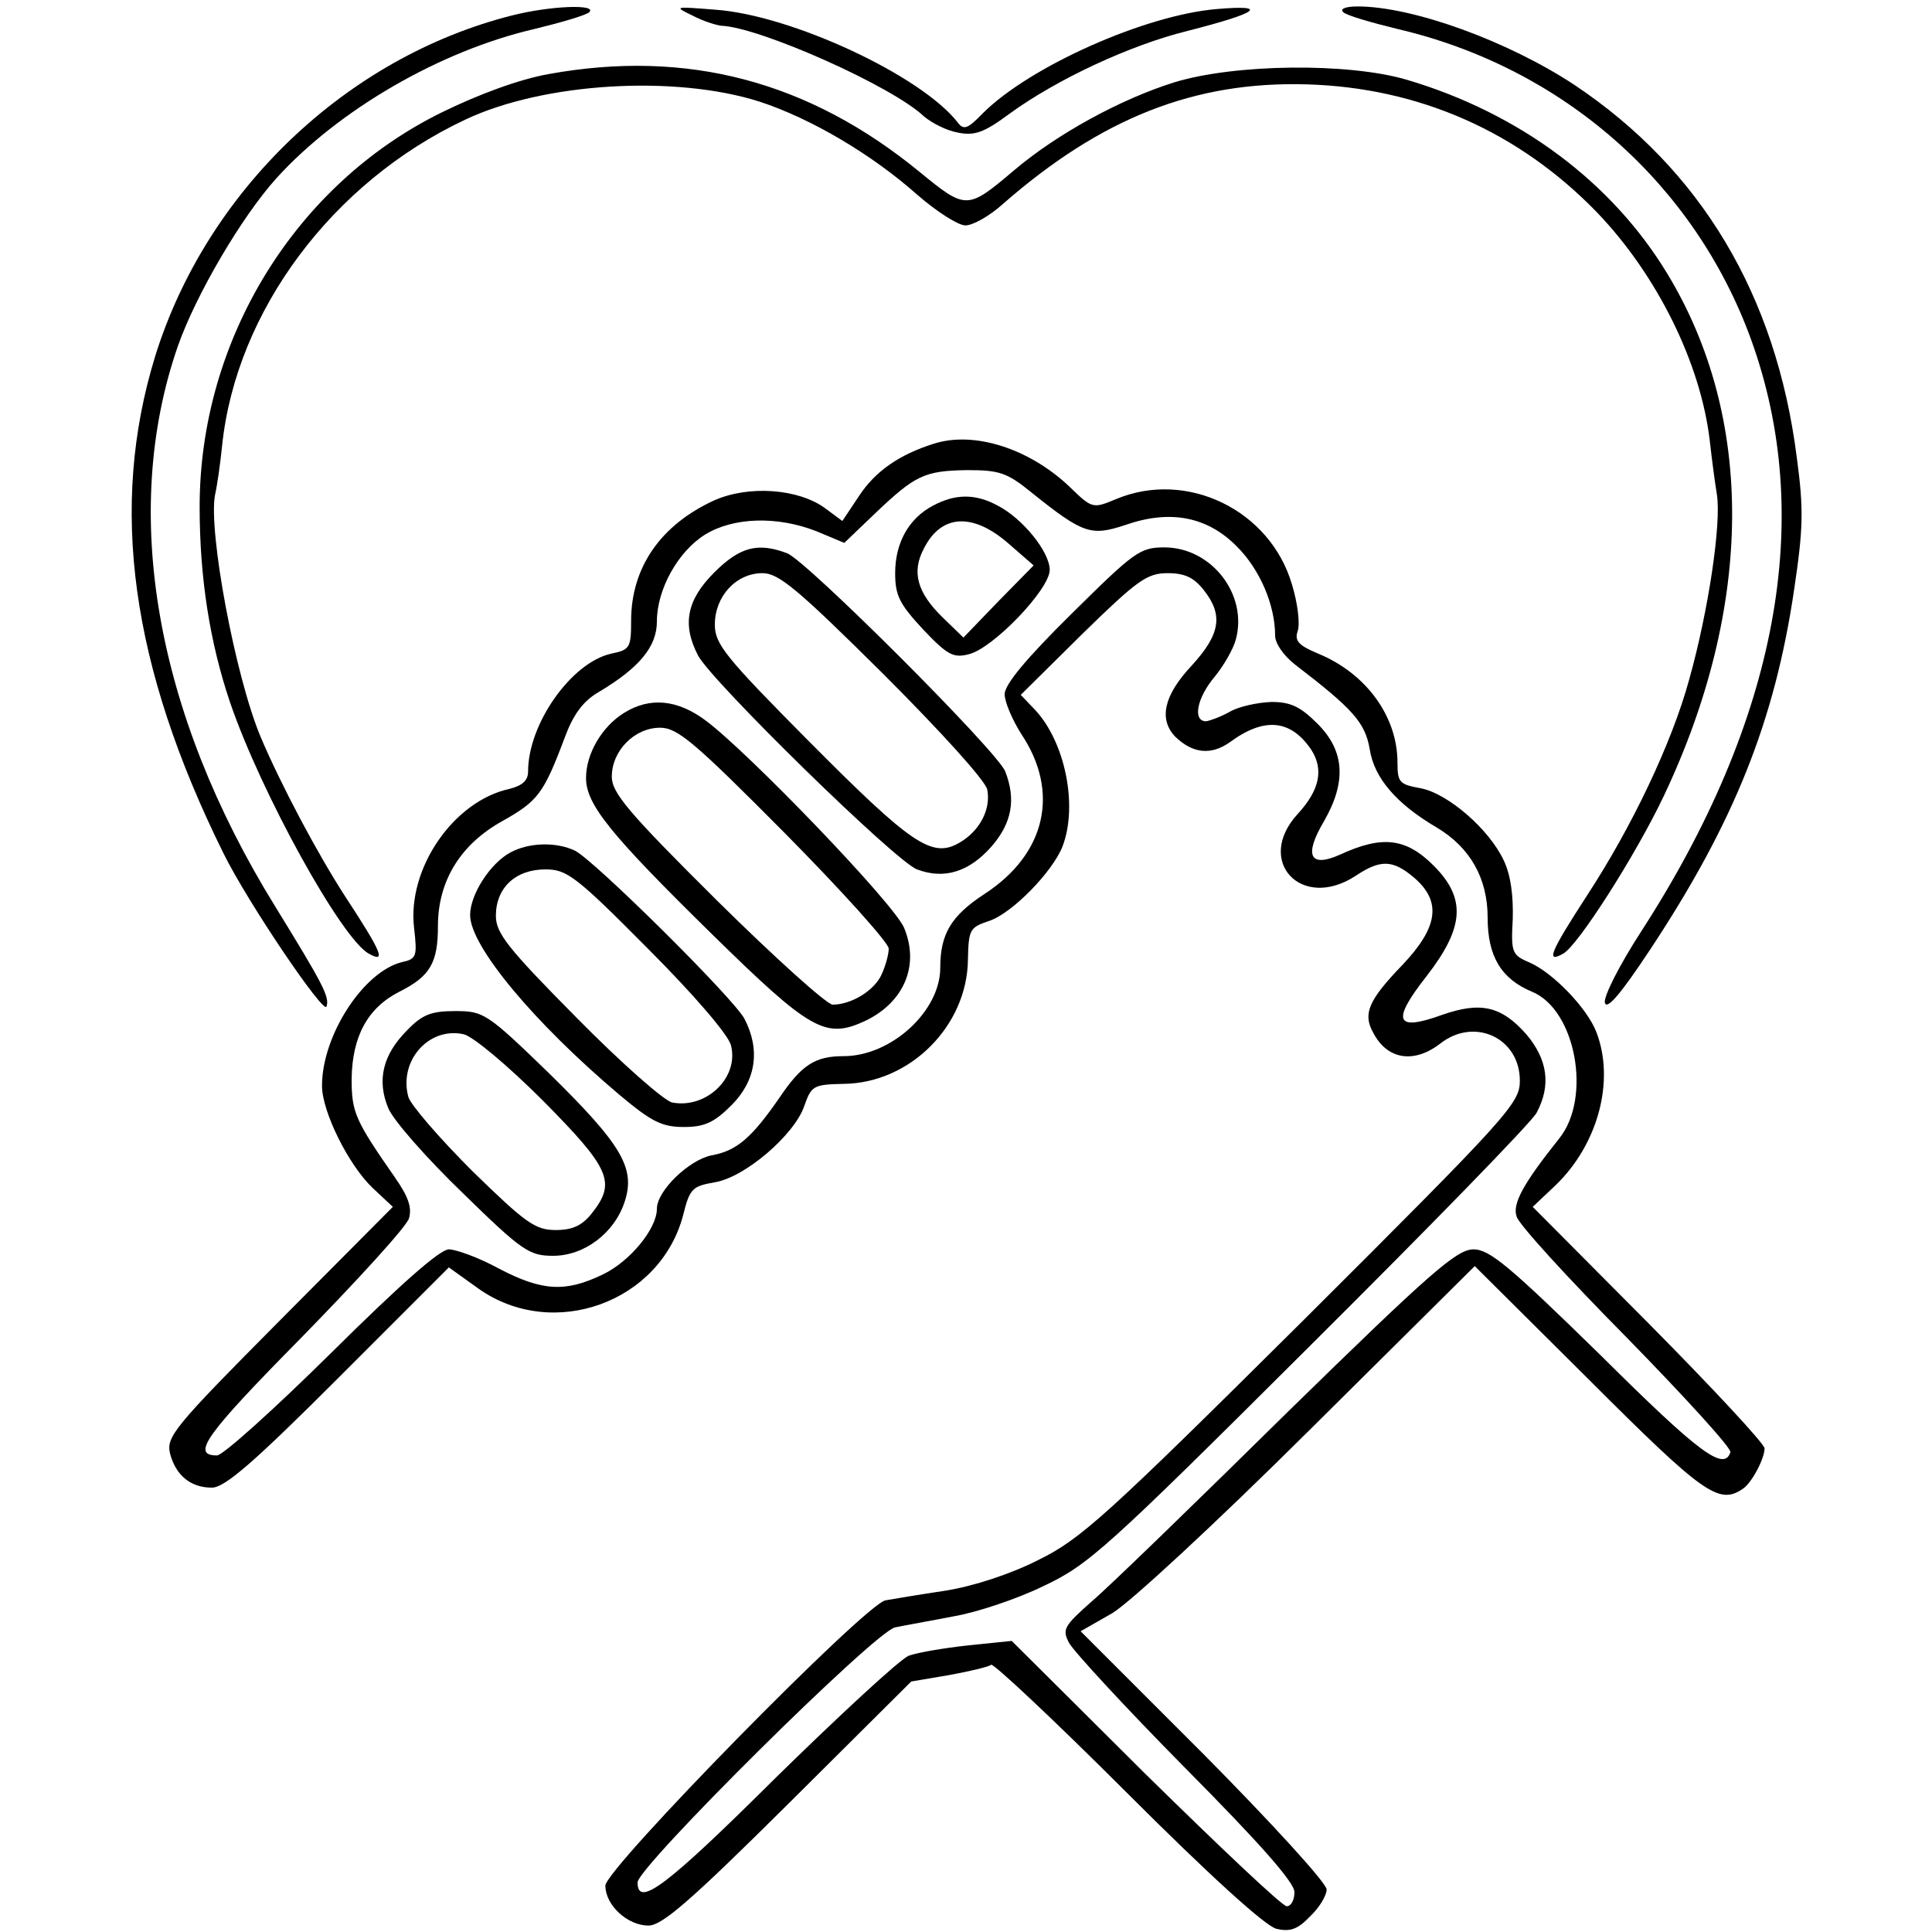 <?xml version="1.0" standalone="no"?>
<!DOCTYPE svg PUBLIC "-//W3C//DTD SVG 20010904//EN"
 "http://www.w3.org/TR/2001/REC-SVG-20010904/DTD/svg10.dtd">
<svg version="1.0" xmlns="http://www.w3.org/2000/svg"
 width="300pt" height="300pt" viewBox="0 0 300 300"
 preserveAspectRatio="xMidYMid meet">
<g transform="translate(0,300) scale(0.1,-0.1)"
fill="#000000" stroke="none">
<path d="M795 2976 c-257 -65 -474 -272 -554 -529 -72 -234 -38 -481 106 -772
38 -77 156 -251 160 -238 5 15 -5 34 -80 156 -186 301 -240 612 -151 869 28
80 99 201 153 261 96 106 254 198 401 232 41 10 79 21 85 26 13 13 -61 10
-120 -5z"/>
<path d="M1075 2976 c17 -9 37 -15 45 -16 59 -2 266 -94 315 -141 12 -10 35
-22 53 -25 25 -5 40 0 79 29 74 54 188 107 277 129 110 28 128 41 46 34 -111
-9 -291 -89 -364 -162 -24 -25 -30 -26 -39 -14 -57 73 -259 167 -377 175 -63
5 -64 5 -35 -9z"/>
<path d="M2086 2981 c5 -5 43 -16 84 -26 257 -60 461 -240 549 -482 100 -276
42 -591 -171 -920 -33 -51 -58 -100 -56 -110 3 -12 25 14 70 82 131 198 194
356 224 560 14 94 15 124 4 205 -32 252 -149 447 -345 578 -103 68 -251 122
-337 122 -19 0 -28 -4 -22 -9z"/>
<path d="M852 2885 c-45 -8 -108 -31 -167 -60 -227 -112 -375 -353 -375 -612
0 -111 16 -211 47 -303 48 -141 174 -369 216 -391 27 -15 20 2 -37 89 -44 68
-100 174 -131 247 -40 95 -82 322 -71 377 3 13 8 47 11 77 22 208 171 408 377
505 122 58 327 70 458 28 79 -26 173 -81 245 -145 30 -26 63 -47 74 -47 12 0
38 15 58 33 153 134 298 191 472 186 175 -5 330 -74 451 -199 93 -97 161 -234
175 -355 3 -27 8 -65 11 -83 7 -45 -13 -180 -43 -287 -27 -99 -89 -229 -159
-336 -57 -88 -64 -105 -37 -90 23 12 114 155 157 246 139 294 141 586 5 810
-86 142 -229 249 -404 301 -91 27 -268 25 -362 -4 -83 -26 -182 -80 -249 -137
-72 -61 -74 -61 -146 -2 -172 141 -361 191 -576 152z"/>
<path d="M1450 2311 c-54 -17 -91 -43 -116 -81 l-26 -39 -27 20 c-41 30 -118
36 -172 12 -83 -38 -129 -104 -129 -187 0 -42 -2 -45 -31 -51 -62 -14 -129
-109 -129 -183 0 -14 -9 -22 -29 -27 -87 -19 -159 -124 -148 -216 5 -44 4 -48
-19 -53 -60 -15 -124 -114 -124 -192 0 -40 41 -123 79 -159 l31 -29 -176 -177
c-164 -165 -176 -180 -170 -206 9 -34 32 -53 65 -53 20 0 65 39 197 171 l171
171 46 -33 c116 -82 283 -21 318 115 10 40 14 44 48 50 47 7 125 74 140 119
11 31 14 33 61 34 103 1 192 90 193 193 1 47 3 50 33 60 36 12 99 77 114 116
24 63 4 162 -43 212 l-22 23 96 95 c85 83 100 94 132 94 27 0 41 -7 56 -26 31
-39 26 -69 -19 -118 -43 -46 -51 -83 -25 -110 27 -26 55 -29 84 -9 54 40 95
36 127 -11 20 -31 13 -63 -21 -100 -67 -73 6 -151 90 -96 39 26 58 25 91 -3
43 -37 37 -77 -18 -135 -53 -55 -62 -76 -46 -105 22 -43 64 -49 105 -17 53 41
123 8 123 -58 0 -35 -16 -53 -337 -373 -306 -304 -345 -339 -410 -371 -43 -22
-101 -41 -145 -48 -40 -6 -82 -13 -93 -15 -32 -6 -435 -417 -435 -443 0 -30
34 -62 67 -62 21 0 65 38 217 189 l191 190 59 10 c33 6 62 13 65 16 3 3 98
-86 211 -199 128 -128 215 -207 232 -211 21 -5 33 -1 52 19 15 14 26 33 26 42
0 10 -86 104 -191 210 l-191 191 49 28 c27 16 158 137 306 284 l257 255 178
-177 c177 -177 201 -194 238 -169 14 9 34 47 34 63 0 7 -81 94 -180 194 l-180
181 36 34 c65 63 92 161 63 237 -14 37 -67 92 -103 108 -28 12 -30 15 -27 68
1 36 -3 68 -14 91 -23 49 -87 104 -129 112 -33 6 -36 9 -36 40 0 71 -48 138
-123 169 -31 13 -37 20 -32 35 4 11 0 44 -9 73 -34 115 -163 178 -273 132 -36
-15 -37 -15 -72 19 -63 60 -149 87 -211 67z m152 -76 c80 -64 92 -68 146 -50
69 24 127 13 173 -34 35 -35 59 -90 59 -138 0 -12 13 -31 31 -45 90 -69 109
-90 116 -132 7 -44 41 -84 104 -121 52 -31 79 -79 79 -140 0 -60 21 -95 69
-115 68 -28 93 -165 42 -228 -55 -69 -73 -101 -66 -121 3 -12 80 -96 171 -188
90 -92 163 -172 161 -178 -10 -30 -48 -2 -201 150 -142 139 -173 165 -198 165
-26 0 -67 -36 -288 -252 -141 -139 -278 -272 -304 -294 -44 -39 -47 -44 -36
-65 7 -13 88 -101 181 -195 115 -116 169 -177 169 -192 0 -12 -5 -22 -12 -22
-7 0 -105 93 -220 206 l-207 206 -68 -7 c-37 -4 -78 -11 -92 -16 -14 -6 -106
-91 -206 -189 -170 -169 -215 -203 -215 -163 0 24 370 391 400 396 14 3 54 10
90 17 36 6 99 27 140 47 70 33 96 56 413 372 186 185 345 348 353 363 23 43
17 83 -16 122 -39 44 -71 51 -131 30 -72 -26 -79 -10 -24 60 59 76 62 121 11
172 -43 43 -80 47 -145 17 -47 -21 -57 -2 -25 52 35 61 32 109 -10 151 -27 27
-42 34 -72 34 -22 -1 -50 -7 -64 -15 -14 -8 -31 -14 -37 -15 -22 0 -14 37 13
69 14 17 29 43 33 58 19 70 -38 143 -111 143 -38 0 -47 -7 -144 -103 -71 -70
-104 -110 -104 -125 0 -12 12 -40 26 -62 60 -90 38 -186 -57 -248 -52 -34 -69
-62 -69 -115 0 -67 -76 -137 -150 -137 -44 0 -65 -13 -100 -65 -43 -62 -66
-82 -105 -89 -35 -7 -85 -55 -85 -83 0 -31 -42 -82 -84 -102 -58 -28 -94 -26
-161 9 -31 17 -67 30 -78 30 -14 0 -76 -55 -182 -160 -89 -88 -169 -160 -178
-160 -41 0 -18 32 131 183 87 89 163 172 167 185 5 17 -1 34 -22 64 -62 89
-67 101 -67 153 1 66 25 110 74 135 48 24 60 45 60 102 0 70 35 127 100 163
55 31 64 42 97 130 13 35 28 56 52 70 64 38 91 71 91 110 0 50 33 109 75 135
44 27 112 29 173 5 l43 -18 47 45 c63 60 77 67 144 68 50 0 62 -4 100 -35z"/>
<path d="M1449 2215 c-38 -20 -59 -58 -59 -105 0 -35 7 -48 43 -87 38 -40 47
-45 71 -39 38 9 126 101 126 131 0 28 -42 80 -81 100 -35 19 -66 18 -100 0z
m117 -59 l39 -34 -55 -56 -54 -56 -32 31 c-40 39 -49 71 -29 108 27 53 76 55
131 7z"/>
<path d="M1109 2111 c-43 -43 -50 -81 -25 -129 22 -41 307 -320 340 -332 42
-16 81 -4 116 36 31 36 38 72 21 116 -12 31 -309 328 -339 339 -45 17 -73 10
-113 -30z m262 -157 c90 -90 159 -166 162 -180 6 -31 -12 -65 -44 -83 -42 -24
-74 -2 -233 158 -130 131 -146 151 -146 181 0 44 33 80 74 80 25 0 54 -24 187
-156z"/>
<path d="M969 1893 c-34 -21 -59 -63 -59 -101 0 -41 37 -87 196 -243 153 -150
176 -163 238 -134 60 29 84 86 60 144 -15 37 -241 272 -308 322 -44 33 -87 37
-127 12z m249 -186 c89 -90 162 -171 162 -180 0 -9 -5 -27 -11 -40 -11 -25
-47 -47 -76 -47 -9 0 -90 73 -180 162 -138 137 -163 167 -163 192 0 40 35 76
75 76 27 0 53 -22 193 -163z"/>
<path d="M792 1676 c-31 -17 -62 -65 -62 -97 0 -48 99 -167 233 -280 49 -41
65 -49 99 -49 32 0 47 7 74 34 38 38 45 86 20 134 -17 32 -232 245 -263 261
-29 14 -72 13 -101 -3z m214 -149 c72 -72 125 -134 129 -150 13 -50 -38 -99
-91 -89 -12 2 -79 61 -148 131 -108 109 -126 132 -126 159 0 43 30 72 77 72
33 0 47 -10 159 -123z"/>
<path d="M632 1400 c-38 -38 -47 -78 -29 -121 8 -19 60 -78 115 -131 93 -91
104 -98 141 -98 48 0 95 35 111 84 17 52 -4 88 -117 199 -97 94 -102 97 -146
97 -37 0 -51 -5 -75 -30z m211 -109 c105 -106 114 -127 76 -175 -15 -19 -30
-26 -56 -26 -32 0 -47 11 -130 92 -51 51 -96 103 -99 115 -15 56 32 109 86 97
14 -3 68 -48 123 -103z"/>
</g>
</svg>
